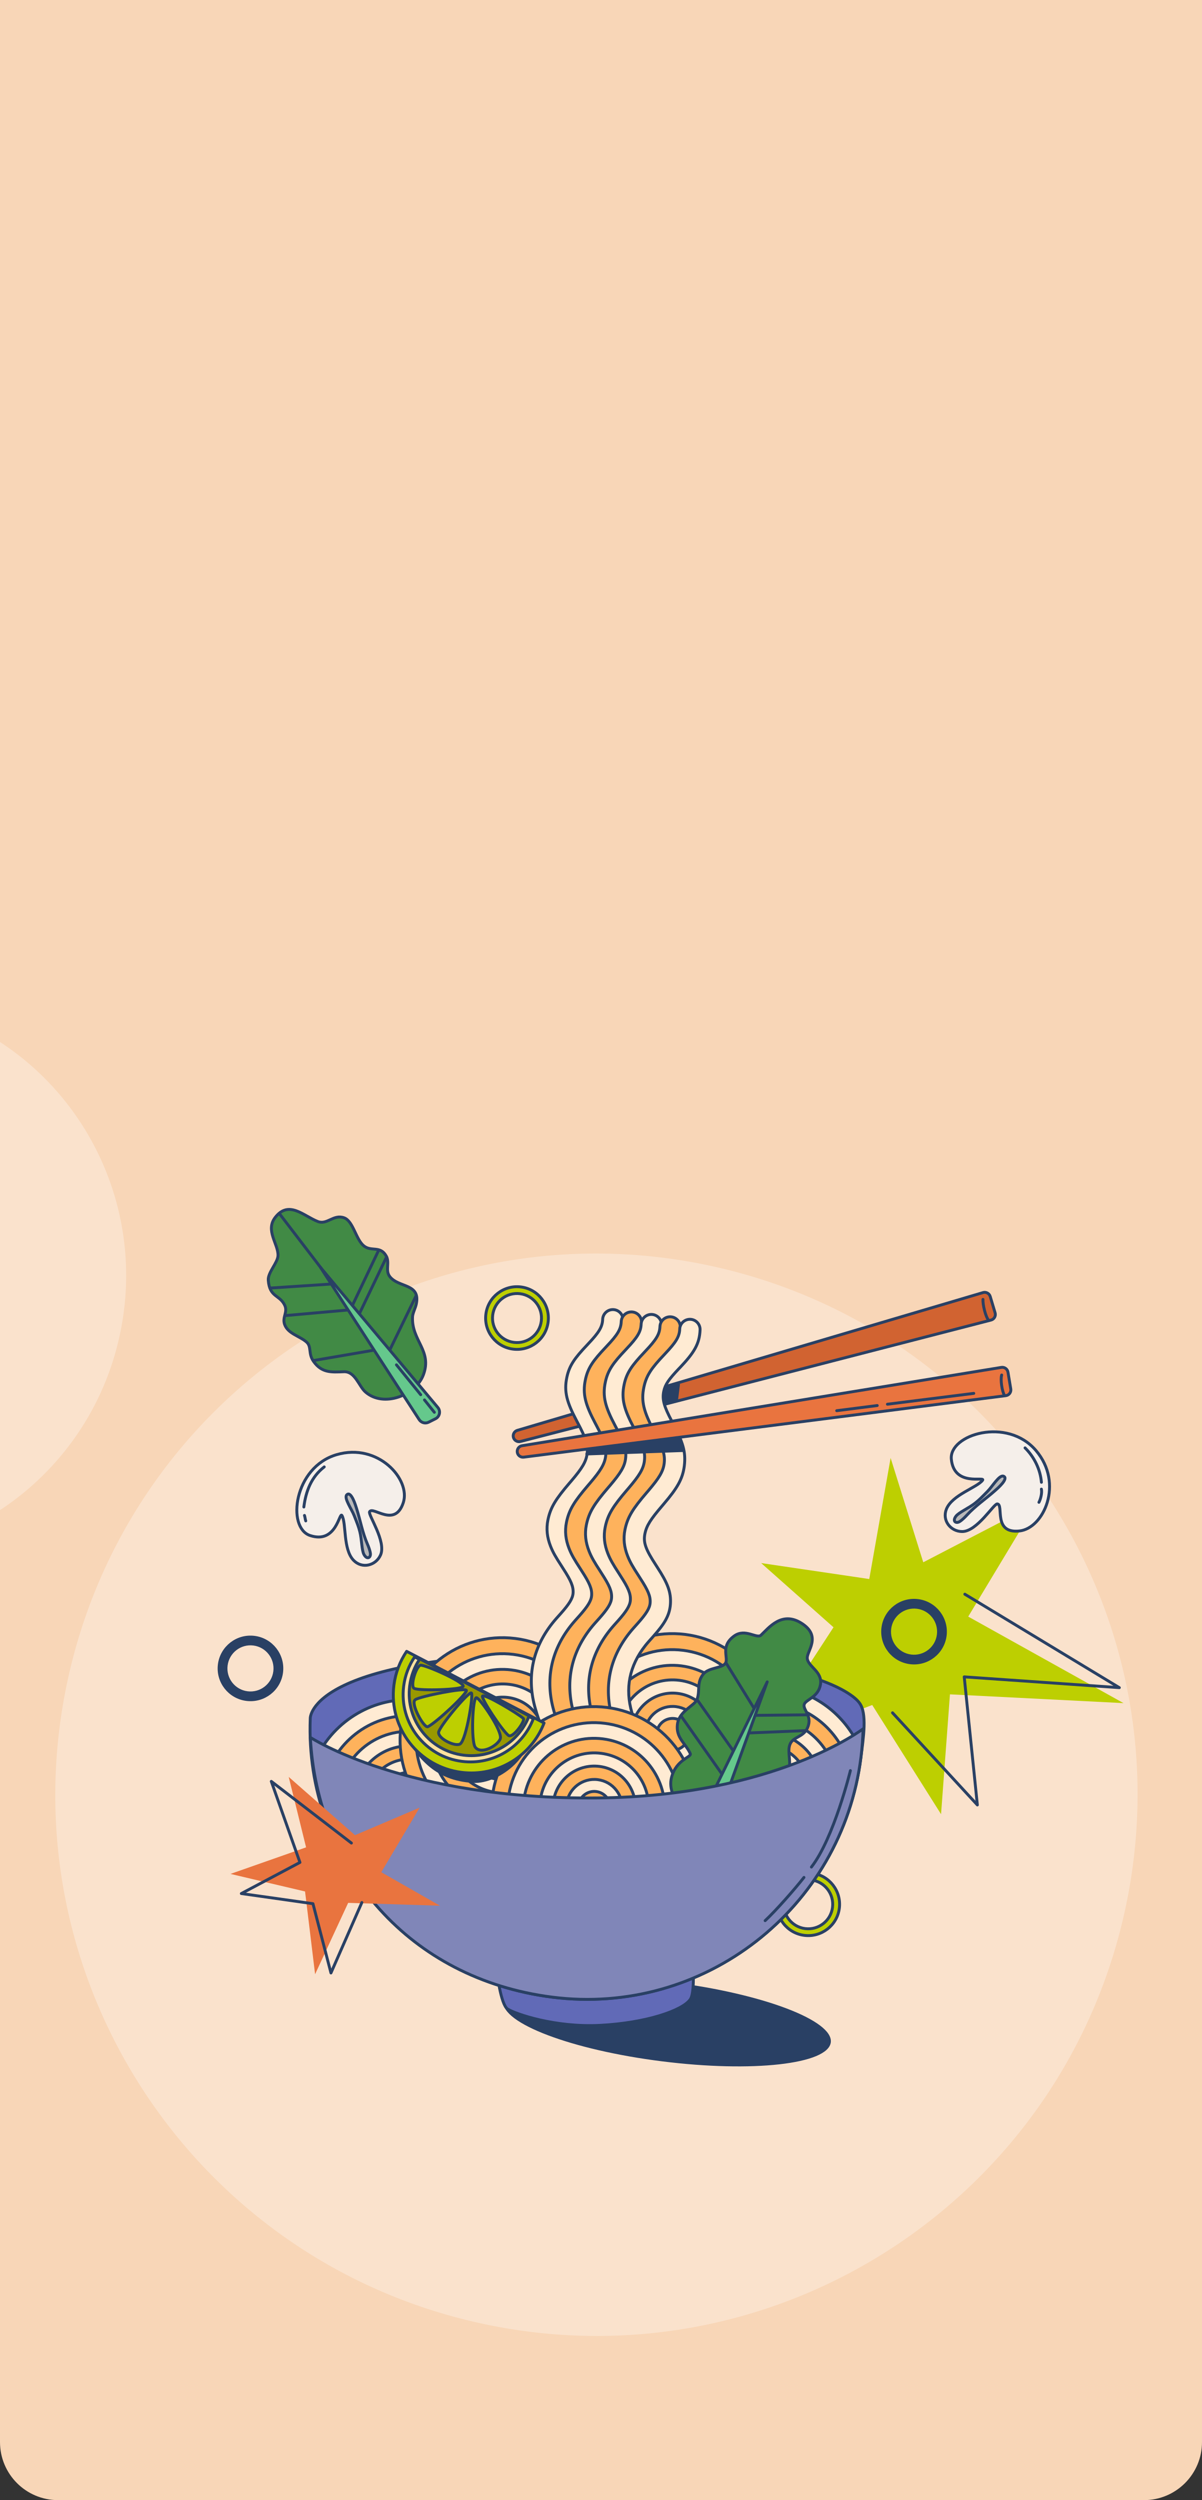 <svg width="414" height="861" viewBox="0 0 414 861" fill="none" xmlns="http://www.w3.org/2000/svg">
<rect x="0" y="0" width="414" height="861" fill="#333333" stroke="none"/>
<g clip-path="url(#clip0_1130_1389)">
<path d="M0 0H414V841C414 852.046 405.046 861 394 861H20C8.954 861 0 852.046 0 841V0Z" fill="#F8D6B7"/>
<path d="M-71.377 533.763C-122.925 523.1 -155.996 472.318 -145.245 420.338C-134.493 368.357 -83.99 334.862 -32.441 345.524C19.107 356.187 52.178 406.968 41.426 458.949C30.675 510.93 -19.829 544.425 -71.377 533.763Z" fill="white" fill-opacity="0.3"/>
<path d="M167.681 800.563C66.898 779.717 2.097 681.118 22.943 580.335C43.789 479.553 142.389 414.752 243.171 435.598C343.953 456.444 408.754 555.044 387.908 655.826C367.062 756.608 268.463 821.409 167.681 800.563Z" fill="white" fill-opacity="0.3"/>
<path d="M306.754 502.095L299.396 543.791L262.166 538.296L287.082 560.41L259.456 602.819L300.415 587.173L324.123 624.777L327.188 583.498L386.97 586.525L333.481 556.727L356.938 517.803L317.993 538.028L306.754 502.095Z" fill="#BDCF01"/>
<path d="M173.379 689.175C174.326 681.651 200.337 678.726 231.478 682.643C262.618 686.559 287.094 695.834 286.148 703.358C285.202 710.882 259.191 713.806 228.051 709.89C196.911 705.973 172.433 696.699 173.379 689.175Z" fill="#294064"/>
<path d="M171.063 678.557C171.063 678.557 172.418 690.343 174.837 691.881C177.429 693.529 191.078 698.322 206.806 697.489C222.535 696.656 235.056 692.431 237.75 688.548C239.85 685.522 238.22 670.178 238.22 670.178" fill="#616AB7"/>
<path d="M171.063 678.557C171.063 678.557 172.418 690.343 174.837 691.881C177.429 693.529 191.078 698.322 206.806 697.489C222.535 696.656 235.056 692.431 237.75 688.548C239.85 685.522 238.22 670.178 238.22 670.178" stroke="#294064" stroke-miterlimit="10" stroke-linecap="round" stroke-linejoin="round"/>
<path d="M295.952 586.392C298.758 589.906 297.366 598.535 296.53 605.18C289.968 657.359 242.335 694.338 190.141 687.773C140.736 681.559 104.977 640.661 106.86 591.829C106.86 591.829 105.805 568.956 202.861 569.226C285.596 569.456 295.952 586.392 295.952 586.392Z" fill="#616AB7" stroke="#294064" stroke-miterlimit="10" stroke-linejoin="round"/>
<path d="M145.102 585.613C130.189 583.738 116.355 591.517 109.657 604.016C109.854 604.556 110.082 605.17 110.141 605.327C111.036 607.716 111.466 608.909 111.945 610.511C112.138 611.157 112.82 613.42 112.958 613.881C113.158 614.554 113.262 614.725 113.447 615.333C113.763 616.03 114.16 616.789 114.406 617.468C115.159 619.542 117.296 625.726 118.171 628.248C120.098 632.496 122.408 636.729 127.311 644.731C127.449 644.956 127.441 644.956 127.579 645.181C130.054 649.221 131.592 651.963 133.26 654.906C134.281 655.127 135.242 655.48 136.298 655.612C155.635 658.045 173.279 644.348 175.71 625.017C178.141 605.685 164.439 588.045 145.102 585.613Z" fill="#FFEBD3" stroke="#294064" stroke-miterlimit="10" stroke-linejoin="round"/>
<path d="M144.412 591.086C129.873 589.257 116.535 598.267 112.339 611.789C112.596 612.645 112.871 613.596 112.956 613.881C113.157 614.554 113.261 614.726 113.445 615.333C113.761 616.031 114.158 616.789 114.405 617.468C115.157 619.543 117.294 625.727 118.169 628.248C120.097 632.496 122.406 636.73 127.31 644.732C127.447 644.956 127.439 644.957 127.577 645.182C128.276 646.323 128.552 646.897 129.177 647.931C131.636 648.968 134.208 649.791 136.985 650.141C153.299 652.192 168.184 640.637 170.235 624.328C172.286 608.019 160.727 593.138 144.412 591.086Z" fill="#FEB25C" stroke="#294064" stroke-miterlimit="10" stroke-linejoin="round"/>
<path d="M143.74 596.442C130.384 594.762 118.204 604.218 116.525 617.571C116.257 619.701 116.35 621.78 116.62 623.813C117.223 625.548 117.811 627.209 118.171 628.246C119.312 630.762 120.804 633.56 122.672 636.85C126.45 641.045 131.616 644.043 137.658 644.803C151.014 646.483 163.198 637.005 164.877 623.652C166.556 610.299 157.097 598.121 143.74 596.442Z" fill="#FFEBD3" stroke="#294064" stroke-miterlimit="10" stroke-linejoin="round"/>
<path d="M143.116 601.414C132.843 600.122 123.457 607.409 122.166 617.679C120.874 627.95 128.166 637.311 138.439 638.603C148.713 639.895 158.096 632.631 159.387 622.361C160.68 612.091 153.39 602.707 143.116 601.414Z" fill="#FEB25C" stroke="#294064" stroke-miterlimit="10" stroke-linejoin="round"/>
<path d="M142.548 605.929C134.766 604.951 127.66 610.467 126.681 618.248C125.702 626.029 131.221 633.133 139.003 634.112C146.786 635.09 153.892 629.574 154.871 621.794C155.85 614.013 150.331 606.908 142.548 605.929Z" fill="#FFEBD3" stroke="#294064" stroke-miterlimit="10" stroke-linejoin="round"/>
<path d="M141.974 610.488C136.708 609.826 131.904 613.555 131.242 618.82C130.579 624.085 134.31 628.888 139.576 629.55C144.843 630.212 149.647 626.483 150.309 621.218C150.971 615.953 147.24 611.15 141.974 610.488Z" fill="#FFEBD3" stroke="#294064" stroke-miterlimit="10" stroke-linejoin="round"/>
<path d="M141.457 614.594C138.456 614.216 135.724 616.337 135.346 619.337C134.969 622.337 137.091 625.069 140.092 625.446C143.093 625.824 145.825 623.703 146.203 620.703C146.58 617.702 144.458 614.971 141.457 614.594Z" fill="#FFEBD3" stroke="#294064" stroke-miterlimit="10" stroke-linejoin="round"/>
<path d="M138.07 594.867C140.502 575.536 158.148 561.836 177.485 564.268C196.822 566.7 210.526 584.343 208.095 603.675C205.664 623.006 188.017 636.705 168.681 634.273C149.343 631.841 135.639 614.198 138.07 594.867Z" fill="#FEB25C" stroke="#294064" stroke-miterlimit="10" stroke-linejoin="round"/>
<path d="M143.543 595.556C145.594 579.247 160.483 567.688 176.797 569.74C193.11 571.792 204.673 586.677 202.622 602.987C200.57 619.295 185.682 630.854 169.368 628.802C153.054 626.75 141.492 611.865 143.543 595.556Z" fill="#FFEBD3" stroke="#294064" stroke-miterlimit="10" stroke-linejoin="round"/>
<path d="M148.899 596.23C150.578 582.877 162.767 573.415 176.124 575.094C189.48 576.774 198.946 588.96 197.267 602.313C195.588 615.666 183.398 625.128 170.042 623.448C156.685 621.768 147.219 609.582 148.899 596.23Z" fill="#FEB25C" stroke="#294064" stroke-miterlimit="10" stroke-linejoin="round"/>
<path d="M154.557 596.325C155.849 586.055 165.224 578.777 175.498 580.069C185.772 581.361 193.053 590.734 191.761 601.005C190.469 611.276 181.094 618.554 170.821 617.262C160.547 615.97 153.266 606.596 154.557 596.325Z" fill="#FFEBD3" stroke="#294064" stroke-miterlimit="10" stroke-linejoin="round"/>
<path d="M159.068 596.893C160.047 589.112 167.149 583.598 174.932 584.577C182.715 585.556 188.231 592.657 187.252 600.437C186.274 608.218 179.171 613.732 171.389 612.753C163.606 611.774 158.089 604.673 159.068 596.893Z" fill="#FEB25C" stroke="#294064" stroke-miterlimit="10" stroke-linejoin="round"/>
<path d="M163.626 597.466C164.288 592.202 169.094 588.47 174.36 589.133C179.626 589.795 183.359 594.6 182.697 599.865C182.035 605.13 177.228 608.86 171.963 608.198C166.696 607.536 162.964 602.731 163.626 597.466Z" fill="#FEB25C" stroke="#294064" stroke-miterlimit="10" stroke-linejoin="round"/>
<path d="M167.725 597.984C168.102 594.983 170.841 592.857 173.842 593.235C176.843 593.612 178.97 596.35 178.593 599.35C178.215 602.351 175.477 604.477 172.476 604.099C169.475 603.722 167.347 600.984 167.725 597.984Z" fill="#FEB25C" stroke="#294064" stroke-miterlimit="10" stroke-linejoin="round"/>
<path d="M268.356 581.039C249.019 578.607 231.375 592.304 228.944 611.636C226.513 630.967 240.215 648.606 259.552 651.038C263.74 651.565 267.819 651.224 271.71 650.344C272.307 649.21 272.884 648.093 273.563 646.848C273.714 646.572 274.568 645.045 274.671 644.857C277.144 639.914 279.327 635.708 283.633 627.57C284.253 626.399 285.723 623.61 286.097 622.901C290.184 615.157 292.879 609.938 295.439 604.62C295.736 604.003 296.175 603.524 296.55 602.976C291.922 591.485 281.522 582.695 268.356 581.039Z" fill="#FFEBD3" stroke="#294064" stroke-miterlimit="10" stroke-linejoin="round"/>
<path d="M267.667 586.511C251.352 584.459 236.468 596.014 234.417 612.324C232.365 628.633 243.925 643.514 260.239 645.566C265.614 646.242 270.777 645.339 275.435 643.377C277.667 638.941 279.694 635.012 283.632 627.57C284.252 626.398 285.722 623.609 286.096 622.9C289.079 617.249 290.929 613.542 292.917 609.56C290.246 597.662 280.465 588.121 267.667 586.511Z" fill="#FEB25C" stroke="#294064" stroke-miterlimit="10" stroke-linejoin="round"/>
<path d="M266.995 591.869C253.639 590.189 241.458 599.644 239.779 612.997C238.099 626.35 247.559 638.527 260.915 640.207C268.294 641.135 275.24 638.59 280.331 633.94C281.462 631.775 282.047 630.568 283.634 627.569C284.254 626.397 285.724 623.608 286.098 622.899C286.998 621.194 287.379 620.362 288.157 618.873C289.711 605.603 280.281 593.54 266.995 591.869Z" fill="#FFEBD3" stroke="#294064" stroke-miterlimit="10" stroke-linejoin="round"/>
<path d="M266.365 596.839C256.092 595.546 246.729 602.836 245.437 613.106C244.145 623.377 251.415 632.735 261.688 634.027C271.962 635.32 281.345 628.056 282.636 617.785C283.928 607.515 276.639 598.131 266.365 596.839Z" fill="#FEB25C" stroke="#294064" stroke-miterlimit="10" stroke-linejoin="round"/>
<path d="M265.798 601.356C258.016 600.378 250.91 605.894 249.931 613.674C248.953 621.455 254.472 628.56 262.254 629.539C270.037 630.518 277.143 625.001 278.122 617.22C279.1 609.44 273.582 602.335 265.798 601.356Z" fill="#FFEBD3" stroke="#294064" stroke-miterlimit="10" stroke-linejoin="round"/>
<path d="M254.501 614.241C255.164 608.976 259.969 605.245 265.236 605.908C270.502 606.57 274.234 611.375 273.572 616.64C272.91 621.904 268.104 625.635 262.838 624.973C257.571 624.311 253.839 619.506 254.501 614.241Z" fill="#FFEBD3" stroke="#294064" stroke-miterlimit="10" stroke-linejoin="round"/>
<path d="M258.602 614.756C258.979 611.755 261.718 609.629 264.719 610.006C267.72 610.384 269.847 613.122 269.47 616.123C269.092 619.122 266.353 621.249 263.353 620.871C260.352 620.494 258.224 617.755 258.602 614.756Z" fill="#FFEBD3" stroke="#294064" stroke-miterlimit="10" stroke-linejoin="round"/>
<path d="M196.572 593.469C199.004 574.138 216.65 560.438 235.987 562.87C255.324 565.302 269.028 582.945 266.597 602.276C264.166 621.607 246.519 635.306 227.182 632.874C207.846 630.442 194.141 612.8 196.572 593.469Z" fill="#FEB25C" stroke="#294064" stroke-miterlimit="10" stroke-linejoin="round"/>
<path d="M202.045 594.157C204.096 577.848 218.984 566.29 235.298 568.342C251.612 570.394 263.175 585.278 261.124 601.588C259.072 617.897 244.184 629.455 227.87 627.403C211.556 625.351 199.994 610.467 202.045 594.157Z" fill="#FFEBD3" stroke="#294064" stroke-miterlimit="10" stroke-linejoin="round"/>
<path d="M207.401 594.828C209.08 581.476 221.27 572.013 234.626 573.693C247.983 575.373 257.448 587.559 255.769 600.912C254.09 614.264 241.901 623.727 228.544 622.047C215.188 620.367 205.721 608.18 207.401 594.828Z" fill="#FEB25C" stroke="#294064" stroke-miterlimit="10" stroke-linejoin="round"/>
<path d="M213.059 594.928C214.351 584.657 223.726 577.379 234 578.671C244.274 579.963 251.555 589.336 250.263 599.607C248.971 609.878 239.596 617.156 229.322 615.864C219.049 614.572 211.767 605.198 213.059 594.928Z" fill="#FFEBD3" stroke="#294064" stroke-miterlimit="10" stroke-linejoin="round"/>
<path d="M217.566 595.495C218.545 587.714 225.648 582.2 233.43 583.179C241.213 584.158 246.728 591.259 245.75 599.04C244.771 606.82 237.669 612.334 229.886 611.355C222.104 610.377 216.588 603.275 217.566 595.495Z" fill="#FEB25C" stroke="#294064" stroke-miterlimit="10" stroke-linejoin="round"/>
<path d="M222.128 596.068C222.79 590.803 227.597 587.072 232.862 587.734C238.129 588.397 241.861 593.201 241.199 598.466C240.537 603.731 235.731 607.462 230.465 606.8C225.199 606.138 221.466 601.332 222.128 596.068Z" fill="#FFEBD3" stroke="#294064" stroke-miterlimit="10" stroke-linejoin="round"/>
<path d="M226.226 596.586C226.604 593.586 229.342 591.459 232.343 591.837C235.345 592.214 237.471 594.953 237.094 597.953C236.717 600.953 233.978 603.079 230.977 602.702C227.976 602.324 225.849 599.586 226.226 596.586Z" fill="#FEB25C" stroke="#294064" stroke-miterlimit="10" stroke-linejoin="round"/>
<path d="M176.828 494.994C176.559 493.957 177.162 492.893 178.19 492.589L338.583 445.143C339.634 444.833 340.739 445.431 341.053 446.48L342.738 452.113C343.061 453.193 342.422 454.326 341.33 454.607L179.251 496.42C178.189 496.695 177.104 496.056 176.828 494.994Z" fill="#D16331" stroke="#294064" stroke-miterlimit="10" stroke-linejoin="round"/>
<path d="M233.017 482.198L233.695 476.806L226.552 478.16L226.111 484.467" fill="#294064"/>
<path d="M233.017 482.198L233.695 476.806L226.552 478.16L226.111 484.467" stroke="#294064" stroke-miterlimit="10" stroke-linecap="round" stroke-linejoin="round"/>
<path d="M211.217 451.001C209.286 450.928 207.647 452.434 207.573 454.365C207.474 456.988 206.261 458.91 202.626 462.753C202.521 462.863 202.431 462.969 202.224 463.189C197.872 467.783 196.104 470.268 195.241 474.308C194.177 479.294 195.272 482.972 198.615 489.301C198.715 489.49 198.814 489.68 199.008 490.045C201.769 495.256 202.584 497.628 202.217 500.64C201.879 503.407 200.453 505.691 196.776 510.008C196.685 510.113 196.328 510.522 196.179 510.698C191.479 516.197 189.608 519.059 188.714 523.447C188.086 526.531 188.441 529.482 189.617 532.478C190.451 534.605 191.418 536.253 193.453 539.376C193.734 539.809 193.855 540.018 193.993 540.232C196.645 544.32 197.553 546.395 197.383 548.649C197.244 550.496 196.042 552.404 193.166 555.646C193.067 555.759 191.973 556.973 191.657 557.332C191.068 558.003 190.608 558.554 190.185 559.093C183.327 567.8 181.325 577.918 184.404 588.476C185.094 590.841 185.571 592.303 186.31 593.951C187.52 596.646 188.96 598.617 190.982 599.726C192.677 600.656 194.792 600.025 195.722 598.33C196.652 596.637 196.043 594.524 194.348 593.595C193.986 593.397 193.336 592.497 192.697 591.071C192.128 589.805 191.717 588.586 191.114 586.517C188.672 578.141 190.22 570.363 195.687 563.422C196.021 562.998 196.401 562.537 196.915 561.954C197.209 561.619 198.282 560.419 198.398 560.288C202.259 555.935 204.067 553.065 204.359 549.179C204.682 544.905 203.32 541.751 199.87 536.431C199.727 536.211 199.589 535.98 199.309 535.55C195.888 530.298 194.954 527.921 195.581 524.843C196.156 522.023 197.581 519.86 201.513 515.26C201.663 515.084 202.02 514.656 202.112 514.547C206.646 509.226 208.599 506.034 209.156 501.466C209.753 496.571 208.596 493.199 205.189 486.769C204.995 486.404 204.916 486.212 204.819 486.028C202.197 481.065 201.46 478.66 202.078 475.77C202.581 473.414 203.812 471.673 207.295 467.996C207.502 467.777 207.614 467.675 207.721 467.562C212.462 462.549 214.396 459.505 214.581 454.644C214.655 452.713 213.148 451.075 211.217 451.001Z" fill="#FFEBD3" stroke="#294064" stroke-miterlimit="10" stroke-linecap="round" stroke-linejoin="round"/>
<path d="M217.605 451.807C215.674 451.733 214.035 453.24 213.962 455.17C213.862 457.793 212.649 459.715 209.015 463.558C208.911 463.668 208.82 463.775 208.613 463.994C204.26 468.588 202.493 471.073 201.631 475.113C200.566 480.099 201.661 483.778 205.004 490.107C205.104 490.295 205.204 490.485 205.397 490.851C208.158 496.062 208.973 498.433 208.606 501.445C208.268 504.212 206.842 506.496 203.164 510.814C203.074 510.919 202.718 511.327 202.568 511.503C197.868 517.002 195.996 519.865 195.103 524.253C194.475 527.336 194.83 530.287 196.006 533.283C196.841 535.41 197.807 537.058 199.841 540.181C200.123 540.614 200.244 540.823 200.382 541.037C203.035 545.126 203.941 547.2 203.772 549.454C203.633 551.301 202.431 553.209 199.556 556.451C199.456 556.564 198.362 557.778 198.046 558.137C197.456 558.808 196.998 559.36 196.574 559.898C189.716 568.605 187.714 578.723 190.793 589.281C191.482 591.646 191.96 593.109 192.699 594.756C193.909 597.451 195.349 599.422 197.371 600.532C199.065 601.461 201.181 600.83 202.111 599.135C203.041 597.442 202.431 595.329 200.737 594.4C200.375 594.202 199.725 593.303 199.085 591.876C198.517 590.611 198.106 589.391 197.503 587.323C195.061 578.946 196.61 571.168 202.076 564.227C202.409 563.803 202.79 563.343 203.303 562.759C203.598 562.424 204.671 561.224 204.787 561.093C208.648 556.74 210.456 553.87 210.749 549.984C211.071 545.71 209.709 542.556 206.259 537.236C206.116 537.016 205.979 536.786 205.698 536.355C202.277 531.103 201.344 528.726 201.97 525.649C202.544 522.828 203.97 520.665 207.902 516.065C208.052 515.889 208.409 515.461 208.501 515.352C213.035 510.031 214.988 506.839 215.545 502.271C216.141 497.376 214.985 494.004 211.578 487.575C211.384 487.209 211.305 487.018 211.208 486.833C208.586 481.87 207.849 479.466 208.466 476.575C208.969 474.22 210.201 472.478 213.684 468.801C213.891 468.582 214.003 468.481 214.109 468.367C218.851 463.354 220.785 460.311 220.97 455.45C221.044 453.518 219.537 451.881 217.605 451.807Z" fill="#FEB25C" stroke="#294064" stroke-miterlimit="10" stroke-linecap="round" stroke-linejoin="round"/>
<path d="M224.469 452.668C222.538 452.594 220.899 454.101 220.826 456.032C220.726 458.655 219.513 460.577 215.878 464.42C215.774 464.53 215.683 464.636 215.476 464.855C211.124 469.45 209.356 471.935 208.494 475.975C207.429 480.961 208.524 484.639 211.868 490.968C211.967 491.156 212.067 491.347 212.26 491.712C215.021 496.923 215.836 499.295 215.469 502.307C215.131 505.074 213.705 507.358 210.028 511.675C209.938 511.78 209.581 512.189 209.431 512.364C204.731 517.863 202.859 520.726 201.966 525.114C201.338 528.198 201.693 531.149 202.869 534.145C203.704 536.272 204.67 537.919 206.705 541.043C206.986 541.476 207.107 541.685 207.246 541.899C209.898 545.987 210.805 548.062 210.635 550.316C210.496 552.162 209.294 554.071 206.419 557.313C206.319 557.426 205.225 558.64 204.91 558.999C204.32 559.67 203.861 560.221 203.437 560.759C196.579 569.467 194.577 579.584 197.656 590.143C198.346 592.508 198.823 593.97 199.563 595.617C200.772 598.312 202.212 600.283 204.234 601.393C205.929 602.322 208.044 601.692 208.974 599.997C209.904 598.303 209.295 596.191 207.6 595.262C207.238 595.063 206.588 594.164 205.949 592.738C205.38 591.472 204.97 590.252 204.367 588.184C201.924 579.808 203.473 572.03 208.94 565.088C209.272 564.665 209.653 564.204 210.167 563.621C210.461 563.286 211.534 562.085 211.651 561.955C215.511 557.602 217.319 554.732 217.612 550.846C217.934 546.572 216.572 543.417 213.122 538.097C212.979 537.878 212.842 537.647 212.561 537.217C209.14 531.964 208.207 529.588 208.833 526.51C209.408 523.69 210.833 521.527 214.765 516.926C214.915 516.751 215.273 516.322 215.365 516.214C219.898 510.893 221.851 507.701 222.408 503.133C223.005 498.238 221.848 494.866 218.441 488.436C218.247 488.071 218.168 487.879 218.071 487.695C215.449 482.732 214.712 480.327 215.33 477.437C215.833 475.081 217.064 473.339 220.547 469.662C220.754 469.444 220.866 469.342 220.973 469.229C225.714 464.215 227.648 461.172 227.834 456.311C227.908 454.38 226.4 452.742 224.469 452.668Z" fill="#FFEBD3" stroke="#294064" stroke-miterlimit="10" stroke-linecap="round" stroke-linejoin="round"/>
<path d="M230.947 453.485C229.015 453.411 227.377 454.918 227.303 456.848C227.203 459.471 225.99 461.393 222.356 465.236C222.252 465.346 222.161 465.453 221.953 465.672C217.602 470.266 215.834 472.751 214.972 476.791C213.907 481.777 215.002 485.456 218.345 491.785C218.445 491.973 218.544 492.163 218.738 492.529C221.499 497.739 222.313 500.111 221.946 503.123C221.61 505.89 220.184 508.174 216.505 512.492C216.416 512.597 216.059 513.005 215.909 513.181C211.209 518.68 209.337 521.543 208.443 525.931C207.815 529.014 208.171 531.965 209.346 534.961C210.181 537.088 211.148 538.736 213.182 541.859C213.464 542.292 213.585 542.501 213.723 542.715C216.376 546.804 217.283 548.878 217.113 551.132C216.974 552.979 215.772 554.887 212.897 558.129C212.797 558.242 211.703 559.456 211.387 559.815C210.797 560.486 210.339 561.038 209.915 561.576C203.058 570.283 201.056 580.401 204.134 590.959C204.823 593.324 205.301 594.787 206.04 596.434C207.251 599.129 208.69 601.1 210.712 602.21C212.407 603.139 214.522 602.508 215.452 600.814C216.381 599.12 215.773 597.007 214.078 596.078C213.717 595.88 213.067 594.981 212.426 593.554C211.858 592.289 211.447 591.069 210.844 589.001C208.402 580.624 209.951 572.846 215.417 565.905C215.75 565.481 216.131 565.021 216.644 564.437C216.939 564.102 218.013 562.902 218.128 562.771C221.989 558.418 223.797 555.548 224.09 551.662C224.411 547.388 223.05 544.234 219.599 538.914C219.457 538.694 219.319 538.464 219.039 538.033C215.618 532.781 214.684 530.404 215.311 527.327C215.886 524.506 217.312 522.343 221.243 517.743C221.392 517.567 221.75 517.139 221.842 517.03C226.376 511.709 228.329 508.517 228.886 503.949C229.482 499.054 228.326 495.682 224.919 489.253C224.725 488.887 224.646 488.696 224.549 488.511C221.927 483.548 221.191 481.144 221.808 478.254C222.311 475.898 223.542 474.156 227.026 470.479C227.233 470.26 227.344 470.159 227.451 470.045C232.192 465.032 234.126 461.989 234.311 457.128C234.385 455.196 232.878 453.559 230.947 453.485Z" fill="#FEB25C" stroke="#294064" stroke-miterlimit="10" stroke-linecap="round" stroke-linejoin="round"/>
<path d="M237.759 454.343C235.827 454.269 234.189 455.775 234.115 457.706C234.015 460.329 232.802 462.251 229.168 466.094C229.064 466.204 228.973 466.31 228.766 466.53C224.413 471.124 222.646 473.609 221.784 477.649C220.719 482.635 221.814 486.314 225.157 492.643C225.257 492.831 225.357 493.021 225.55 493.387C228.311 498.597 229.126 500.969 228.759 503.981C228.421 506.748 226.995 509.032 223.317 513.349C223.228 513.455 222.871 513.863 222.721 514.039C218.021 519.538 216.149 522.4 215.256 526.789C214.628 529.872 214.983 532.823 216.159 535.819C216.994 537.946 217.96 539.594 219.994 542.717C220.276 543.15 220.397 543.359 220.535 543.573C223.188 547.662 224.094 549.736 223.925 551.99C223.786 553.837 222.584 555.745 219.709 558.987C219.609 559.1 218.515 560.314 218.199 560.673C217.609 561.344 217.151 561.896 216.726 562.434C209.869 571.141 207.867 581.259 210.946 591.817C211.635 594.182 212.113 595.644 212.852 597.292C214.062 599.987 215.502 601.958 217.524 603.067C219.218 603.997 221.334 603.366 222.264 601.671C223.193 599.978 222.584 597.865 220.89 596.936C220.528 596.738 219.878 595.838 219.238 594.412C218.67 593.146 218.259 591.927 217.657 589.859C215.214 581.482 216.763 573.704 222.229 566.763C222.562 566.339 222.943 565.879 223.456 565.295C223.751 564.96 224.824 563.76 224.94 563.629C228.801 559.276 230.609 556.406 230.902 552.52C231.223 548.246 229.862 545.092 226.412 539.772C226.269 539.552 226.132 539.322 225.851 538.891C222.43 533.639 221.497 531.262 222.123 528.184C222.697 525.364 224.123 523.201 228.055 518.601C228.205 518.425 228.562 517.997 228.655 517.888C233.188 512.567 235.141 509.375 235.698 504.807C236.294 499.912 235.138 496.54 231.731 490.11C231.537 489.745 231.458 489.554 231.361 489.369C228.739 484.406 228.002 482.001 228.62 479.111C229.122 476.755 230.354 475.014 233.837 471.337C234.044 471.118 234.156 471.017 234.262 470.903C239.004 465.89 240.938 462.846 241.123 457.985C241.197 456.054 239.69 454.417 237.759 454.343Z" fill="#FFEBD3" stroke="#294064" stroke-miterlimit="10" stroke-linecap="round" stroke-linejoin="round"/>
<path d="M202.102 500.724L235.235 499.541C235.235 499.541 233.338 493.71 232.373 493.65C223.333 493.096 202.608 498.186 202.608 498.186" fill="#294064"/>
<path d="M202.102 500.724L235.235 499.541C235.235 499.541 233.338 493.71 232.373 493.65C223.333 493.096 202.608 498.186 202.608 498.186" stroke="#294064" stroke-miterlimit="10" stroke-linecap="round" stroke-linejoin="round"/>
<path d="M178.159 500.098C178.022 499.035 178.753 498.055 179.81 497.882L344.889 470.906C345.971 470.729 346.991 471.461 347.171 472.542L348.137 478.341C348.322 479.454 347.546 480.497 346.427 480.64L180.383 501.816C179.294 501.955 178.299 501.186 178.159 500.098Z" fill="#E9743F" stroke="#294064" stroke-miterlimit="10" stroke-linejoin="round"/>
<path d="M169.589 618.608C172.02 599.276 189.667 585.577 209.003 588.009C228.34 590.441 242.044 608.083 239.613 627.415C237.181 646.746 219.535 660.446 200.198 658.014C180.862 655.582 167.157 637.939 169.589 618.608Z" fill="#FEB25C" stroke="#294064" stroke-miterlimit="10" stroke-linejoin="round"/>
<path d="M175.061 619.296C177.113 602.986 192 591.429 208.315 593.481C224.629 595.532 236.191 610.417 234.139 626.726C232.088 643.036 217.2 654.594 200.886 652.542C184.572 650.49 173.01 635.605 175.061 619.296Z" fill="#FFEBD3" stroke="#294064" stroke-miterlimit="10" stroke-linejoin="round"/>
<path d="M180.417 619.971C182.097 606.617 194.286 597.155 207.642 598.835C220.998 600.515 230.465 612.701 228.785 626.054C227.106 639.406 214.917 648.869 201.561 647.189C188.204 645.51 178.738 633.323 180.417 619.971Z" fill="#FEB25C" stroke="#294064" stroke-miterlimit="10" stroke-linejoin="round"/>
<path d="M186.076 620.066C187.368 609.796 196.744 602.517 207.017 603.809C217.29 605.101 224.572 614.475 223.28 624.745C221.988 635.016 212.612 642.295 202.339 641.003C192.066 639.71 184.784 630.337 186.076 620.066Z" fill="#FFEBD3" stroke="#294064" stroke-miterlimit="10" stroke-linejoin="round"/>
<path d="M190.583 620.633C191.561 612.853 198.663 607.339 206.446 608.318C214.229 609.297 219.745 616.398 218.766 624.178C217.788 631.959 210.686 637.473 202.902 636.494C195.119 635.515 189.604 628.414 190.583 620.633Z" fill="#FEB25C" stroke="#294064" stroke-miterlimit="10" stroke-linejoin="round"/>
<path d="M195.145 621.207C195.807 615.942 200.612 612.211 205.879 612.873C211.145 613.536 214.877 618.341 214.215 623.605C213.553 628.87 208.748 632.601 203.481 631.939C198.214 631.276 194.482 626.472 195.145 621.207Z" fill="#FFEBD3" stroke="#294064" stroke-miterlimit="10" stroke-linejoin="round"/>
<path d="M199.243 621.724C199.62 618.725 202.359 616.598 205.36 616.975C208.361 617.353 210.488 620.091 210.11 623.091C209.733 626.091 206.995 628.218 203.993 627.84C200.992 627.463 198.866 624.724 199.243 621.724Z" fill="#FEB25C" stroke="#294064" stroke-miterlimit="10" stroke-linejoin="round"/>
<path d="M235.563 620.838C232.054 620.711 230.342 615.815 231.272 612.169C232.892 605.814 238.335 605.195 237.744 603.898C236.1 600.292 232.734 598.496 233.326 593.811C233.917 589.125 239.325 587.464 240.11 585.154C241.186 581.989 239.88 579.451 242.232 576.541C244.059 574.281 248.313 574.556 249.7 572.999C251.3 571.201 247.724 567.141 252.852 563.416C256.671 560.642 260.659 564.489 262.109 563.12C264.81 560.57 269.238 554.778 275.946 558.938C283.318 563.51 277.687 568.754 278.041 571.196C278.453 574.035 283.257 575.684 282.605 580.03C281.93 584.52 277.506 585.271 276.989 586.969C276.437 588.783 279.923 590.942 278.139 594.999C276.699 598.276 273.397 598.051 272.226 600.432C270.209 604.53 275.589 609.89 266.241 620.498C263.405 623.717 242.316 636.359 239.112 632.915" fill="#418A45"/>
<path d="M235.563 620.838C232.054 620.711 230.342 615.815 231.272 612.169C232.892 605.814 238.335 605.195 237.744 603.898C236.1 600.292 232.734 598.496 233.326 593.811C233.917 589.125 239.325 587.464 240.11 585.154C241.186 581.989 239.88 579.451 242.232 576.541C244.059 574.281 248.313 574.556 249.7 572.999C251.3 571.201 247.724 567.141 252.852 563.416C256.671 560.642 260.659 564.489 262.109 563.12C264.81 560.57 269.238 554.778 275.946 558.938C283.318 563.51 277.687 568.754 278.041 571.196C278.453 574.035 283.257 575.684 282.605 580.03C281.93 584.52 277.506 585.271 276.989 586.969C276.437 588.783 279.923 590.942 278.139 594.999C276.699 598.276 273.397 598.051 272.226 600.432C270.209 604.53 275.589 609.89 266.241 620.498C263.405 623.717 242.316 636.359 239.112 632.915" stroke="#294064" stroke-miterlimit="10" stroke-linecap="round" stroke-linejoin="round"/>
<path d="M238.617 631.562L264.253 579.207L242.204 640.179" fill="#65C88C"/>
<path d="M238.617 631.562L264.253 579.207L242.204 640.179" stroke="#294064" stroke-miterlimit="10" stroke-linecap="round" stroke-linejoin="round"/>
<path d="M260.08 590.738L278.132 590.554" stroke="#294064" stroke-miterlimit="10" stroke-linejoin="round"/>
<path d="M257.981 596.795L277.732 595.978" stroke="#294064" stroke-miterlimit="10" stroke-linejoin="round"/>
<path d="M252.524 602.897L240.04 585.238" stroke="#294064" stroke-miterlimit="10" stroke-linejoin="round"/>
<path d="M248.614 610.895L234.479 590.816" stroke="#294064" stroke-miterlimit="10" stroke-linejoin="round"/>
<path d="M249.994 572.555L259.736 588.348" stroke="#294064" stroke-miterlimit="10" stroke-linejoin="round"/>
<path d="M137.927 593.697C143.525 605.024 149.916 612.737 162.93 613.5C171.987 614.031 185.086 603.153 181.587 593.22" fill="#294064"/>
<path d="M137.927 593.697C143.525 605.024 149.916 612.737 162.93 613.5C171.987 614.031 185.086 603.153 181.587 593.22" stroke="#294064" stroke-miterlimit="10" stroke-linecap="round" stroke-linejoin="round"/>
<path d="M135.669 580.377C136.214 576.043 137.764 572.082 140.055 568.696L187.394 593.368C183.07 604.638 171.484 611.945 158.967 610.37C144.249 608.519 133.818 595.09 135.669 580.377Z" fill="#BDCF01" stroke="#294064" stroke-miterlimit="10" stroke-linejoin="round"/>
<path d="M139.031 580.694C139.502 576.952 140.839 573.532 142.817 570.608L183.691 591.91C179.957 601.642 169.954 607.949 159.147 606.59C146.439 604.992 137.433 593.397 139.031 580.694Z" fill="#FFE29F" stroke="#294064" stroke-miterlimit="10" stroke-linejoin="round"/>
<path d="M141.107 580.591C141.541 577.144 142.773 573.994 144.595 571.301L182.245 590.923C178.806 599.887 169.592 605.697 159.637 604.445C147.932 602.973 139.635 592.293 141.107 580.591Z" fill="#999800" stroke="#294064" stroke-miterlimit="10" stroke-linejoin="round"/>
<path d="M151.057 596.668C151.119 598.964 156.954 601.64 158.498 600.57C160.664 599.069 163.126 583.398 162.356 583.025C161.305 582.517 151.011 594.948 151.057 596.668Z" fill="#BDCF01" stroke="#294064" stroke-miterlimit="10" stroke-linecap="round" stroke-linejoin="round"/>
<path d="M147.374 594.647C150.292 593.233 161.154 583.047 160.627 582.111C160.077 581.134 144.73 584.162 143.021 585.351C141.245 586.587 146.061 595.283 147.374 594.647Z" fill="#BDCF01" stroke="#294064" stroke-miterlimit="10" stroke-linecap="round" stroke-linejoin="round"/>
<path d="M144.827 573.486C143.326 573.8 141.173 580.733 142.678 581.464C144.489 582.345 159.381 581.958 159.544 580.72C159.752 579.149 146.228 573.192 144.827 573.486Z" fill="#BDCF01" stroke="#294064" stroke-miterlimit="10" stroke-linecap="round" stroke-linejoin="round"/>
<path d="M164.119 584.656C162.734 584.32 162.174 599.784 163.703 601.733C165.76 604.356 171.342 601.229 172.288 598.867C173.289 596.365 165.42 584.972 164.119 584.656Z" fill="#BDCF01" stroke="#294064" stroke-miterlimit="10" stroke-linecap="round" stroke-linejoin="round"/>
<path d="M166.188 584.12C165.731 585.023 172.96 595.994 175.126 597.645C176.637 598.798 181.051 592.533 180.244 591.795C178.418 590.124 166.707 583.098 166.188 584.12Z" fill="#BDCF01" stroke="#294064" stroke-miterlimit="10" stroke-linecap="round" stroke-linejoin="round"/>
<path d="M356.831 499.551C366.472 510.914 359.463 526.356 351.111 527.239C341.858 528.217 345.864 518.16 343.494 517.92C342.291 517.799 336.522 527.463 331.388 527.438C327.384 527.418 324.389 523.599 325.977 519.683C327.97 514.772 336.546 512.299 338.418 509.778C339.514 508.301 328.614 512.184 327.664 502.543C326.823 494.018 346.894 487.84 356.831 499.551Z" fill="#F5EFEA" stroke="#294064" stroke-miterlimit="10" stroke-linecap="round" stroke-linejoin="round"/>
<path d="M329.244 522.168C330.254 520.822 333.643 519.409 335.895 517.613C337.399 516.412 337.91 515.852 340.091 513.645C341.864 511.851 344.182 507.835 345.613 508.372C347.639 509.132 343.401 512.743 342.676 513.385C339.474 516.225 335.937 518.593 333.03 521.764C332.512 522.329 331.515 523.379 330.548 523.991C329.262 524.804 327.928 523.923 329.244 522.168Z" fill="#B8B8B8" stroke="#294064" stroke-miterlimit="10" stroke-linecap="round" stroke-linejoin="round"/>
<path d="M115.95 500.956C130.258 496.786 141.508 509.479 138.911 517.464C136.034 526.309 128.48 518.552 127.295 520.619C126.694 521.668 133.171 530.874 131.056 535.551C129.407 539.197 124.697 540.375 121.768 537.329C118.093 533.508 119.33 524.67 117.789 521.934C116.886 520.332 115.992 531.865 106.799 528.803C98.668 526.096 101.203 505.254 115.95 500.956Z" fill="#F5EFEA" stroke="#294064" stroke-miterlimit="10" stroke-linecap="round" stroke-linejoin="round"/>
<path d="M125.37 535.359C124.552 533.889 124.642 530.219 123.919 527.43C123.436 525.568 123.132 524.873 122.004 521.982C121.088 519.633 118.364 515.88 119.438 514.792C120.958 513.252 122.529 518.594 122.82 519.516C124.11 523.598 124.832 527.791 126.544 531.739C126.849 532.441 127.402 533.78 127.566 534.912C127.785 536.418 126.436 537.276 125.37 535.359Z" fill="#B8B8B8" stroke="#294064" stroke-miterlimit="10" stroke-linecap="round" stroke-linejoin="round"/>
<path d="M316.168 551.205C310.251 550.46 304.845 554.657 304.101 560.572C303.357 566.488 307.558 571.871 313.476 572.615C319.392 573.359 324.796 569.185 325.54 563.269C326.284 557.354 322.085 551.949 316.168 551.205ZM315.876 553.53C320.502 554.112 323.772 558.348 323.19 562.973C322.609 567.599 318.395 570.871 313.768 570.289C309.141 569.707 305.868 565.494 306.45 560.868C307.032 556.243 311.249 552.948 315.876 553.53Z" fill="#294064" stroke="#294064" stroke-miterlimit="10" stroke-linejoin="round"/>
<path d="M87.615 563.861C81.698 563.117 76.292 567.314 75.548 573.229C74.804 579.145 79.005 584.527 84.923 585.272C90.84 586.016 96.243 581.842 96.987 575.926C97.731 570.011 93.533 564.606 87.615 563.861ZM87.323 566.187C91.95 566.769 95.22 571.005 94.638 575.63C94.056 580.256 89.842 583.528 85.215 582.946C80.588 582.364 77.315 578.151 77.897 573.525C78.479 568.9 82.696 565.605 87.323 566.187Z" fill="#294064" stroke="#294064" stroke-miterlimit="10" stroke-linejoin="round"/>
<path d="M179.415 443.205C173.498 442.46 168.092 446.657 167.348 452.573C166.604 458.488 170.806 463.871 176.722 464.615C182.64 465.359 188.043 461.185 188.787 455.269C189.531 449.354 185.333 443.949 179.415 443.205ZM179.123 445.53C183.75 446.112 187.02 450.348 186.438 454.974C185.856 459.599 181.642 462.871 177.015 462.289C172.388 461.707 169.116 457.494 169.698 452.868C170.279 448.243 174.496 444.948 179.123 445.53Z" fill="#BDCF01" stroke="#294064" stroke-miterlimit="10" stroke-linejoin="round"/>
<path d="M279.717 645.093C273.8 644.348 268.394 648.545 267.65 654.461C266.906 660.376 271.107 665.759 277.024 666.503C282.941 667.247 288.345 663.073 289.089 657.157C289.833 651.242 285.634 645.837 279.717 645.093ZM279.424 647.418C284.052 648 287.321 652.236 286.74 656.862C286.158 661.487 281.944 664.759 277.316 664.177C272.69 663.595 269.417 659.382 269.998 654.756C270.58 650.131 274.798 646.837 279.424 647.418Z" fill="#BDCF01" stroke="#294064" stroke-miterlimit="10" stroke-linejoin="round"/>
<path d="M142.084 453.504C141.696 461.726 148.918 465.078 145.841 473.415C143.211 480.544 132.117 484.862 125.865 479.377C123.562 477.357 122.333 472.25 118.461 472.403C114.118 472.576 110.881 472.856 108.029 468.898C106.077 466.189 107.393 463.801 105.599 462.201C103.207 460.071 99.134 459.335 98.008 456.057C97.162 453.594 99.172 451.898 98.078 449.543C96.356 445.837 92.835 446.868 92.401 440.873C92.209 438.211 95.694 434.827 95.757 432.371C95.86 428.397 91.335 423.761 94.772 419.285C99.443 413.2 104.54 418.743 109.442 420.664C112.685 421.935 114.843 418.072 118.523 419.395C121.7 420.537 122.549 426.924 125.395 429.122C127.97 431.109 130.943 428.922 133.004 432.507C134.343 434.836 132.587 437.501 134.266 439.646C137.35 443.585 145.002 441.87 143.342 449.259C143.054 450.541 142.144 452.22 142.084 453.504Z" fill="#418A45" stroke="#294064" stroke-miterlimit="10" stroke-linecap="round" stroke-linejoin="round"/>
<path d="M110.394 436.485L144.377 488.893C145.079 489.976 146.483 490.357 147.637 489.779L149.996 488.595C151.456 487.863 151.85 485.96 150.801 484.708L110.394 436.485Z" fill="#65C88C" stroke="#294064" stroke-miterlimit="10" stroke-linecap="round" stroke-linejoin="round"/>
<path d="M121.376 449.56L130.578 430.242" stroke="#294064" stroke-miterlimit="10" stroke-linejoin="round"/>
<path d="M123.775 452.426L133.259 432.62" stroke="#294064" stroke-miterlimit="10" stroke-linejoin="round"/>
<path d="M134.18 465.053L143.444 445.948" stroke="#294064" stroke-miterlimit="10" stroke-linejoin="round"/>
<path d="M113.994 442.204L93.038 443.582" stroke="#294064" stroke-miterlimit="10" stroke-linejoin="round"/>
<path d="M119.852 451.143L98.327 453.059" stroke="#294064" stroke-miterlimit="10" stroke-linejoin="round"/>
<path d="M128.657 464.994L107.898 468.56" stroke="#294064" stroke-miterlimit="10" stroke-linejoin="round"/>
<path d="M110.754 436.919L96.152 417.839" stroke="#294064" stroke-miterlimit="10" stroke-linejoin="round"/>
<path d="M297.261 595.387C297.186 598.627 296.945 601.894 296.532 605.179C289.969 657.358 242.322 694.46 190.143 687.772C140.706 681.436 109.238 643.521 106.893 598.332C106.893 598.332 139.579 619.798 205.658 619.182C266.911 618.611 297.261 595.387 297.261 595.387Z" fill="#8086B8" stroke="#294064" stroke-miterlimit="10" stroke-linejoin="round"/>
<path d="M292.894 609.766C292.894 609.766 287.235 632.981 279.474 642.978" stroke="#294064" stroke-miterlimit="10" stroke-linecap="round" stroke-linejoin="round"/>
<path d="M276.905 646.55C273.701 650.63 267.331 657.891 263.534 661.434" stroke="#294064" stroke-miterlimit="10" stroke-linecap="round" stroke-linejoin="round"/>
<path d="M136.548 470.025L144.899 480.314" stroke="#294064" stroke-miterlimit="10" stroke-linecap="round" stroke-linejoin="round"/>
<path d="M146.2 482.111L149.596 486.368" stroke="#294064" stroke-miterlimit="10" stroke-linecap="round" stroke-linejoin="round"/>
<path d="M111.675 505.173C107.211 508.639 105.338 513.554 104.655 518.981" stroke="#294064" stroke-miterlimit="10" stroke-linecap="round" stroke-linejoin="round"/>
<path d="M104.87 521.888C105.086 522.501 105.087 523.144 105.306 523.768" stroke="#294064" stroke-miterlimit="10" stroke-linecap="round" stroke-linejoin="round"/>
<path d="M353.054 498.63C356.221 501.76 358.326 506.056 358.692 510.471" stroke="#294064" stroke-miterlimit="10" stroke-linecap="round" stroke-linejoin="round"/>
<path d="M358.68 512.825C358.974 514.113 358.416 516.315 357.834 517.367" stroke="#294064" stroke-miterlimit="10" stroke-linecap="round" stroke-linejoin="round"/>
<path d="M345.971 480.553C345.126 479.156 344.518 475.112 345.004 473.523" stroke="#294064" stroke-miterlimit="10" stroke-linecap="round" stroke-linejoin="round"/>
<path d="M340.566 454.744C339.39 453.44 338.468 449.221 338.559 447.486" stroke="#294064" stroke-miterlimit="10" stroke-linecap="round" stroke-linejoin="round"/>
<path d="M335.388 479.851L305.651 483.588" stroke="#294064" stroke-miterlimit="10" stroke-linecap="round" stroke-linejoin="round"/>
<path d="M302.142 484.042L288.186 485.82" stroke="#294064" stroke-miterlimit="10" stroke-linecap="round" stroke-linejoin="round"/>
<path d="M99.44 611.937L105.425 636.194L79.383 645.343L105.068 651.387L108.525 679.896L119.917 655.312L151.527 656.292L131.326 644.755L144.527 622.521L122.273 631.997L99.44 611.937Z" fill="#E9743F"/>
<path d="M121.032 634.711L93.443 613.474L103.308 641.386L83.121 652.103L107.794 655.598L113.99 679.452L124.633 655.191" stroke="#294064" stroke-miterlimit="10" stroke-linecap="round" stroke-linejoin="round"/>
<path d="M307.41 589.86L336.628 621.592L332.102 577.483L385.523 581.196L332.315 549.018" stroke="#294064" stroke-miterlimit="10" stroke-linecap="round" stroke-linejoin="round"/>
</g>
<defs>
<clipPath id="clip0_1130_1389">
<path d="M0 0H414V841C414 852.046 405.046 861 394 861H20C8.954 861 0 852.046 0 841V0Z" fill="white"/>
</clipPath>
</defs>
</svg>
